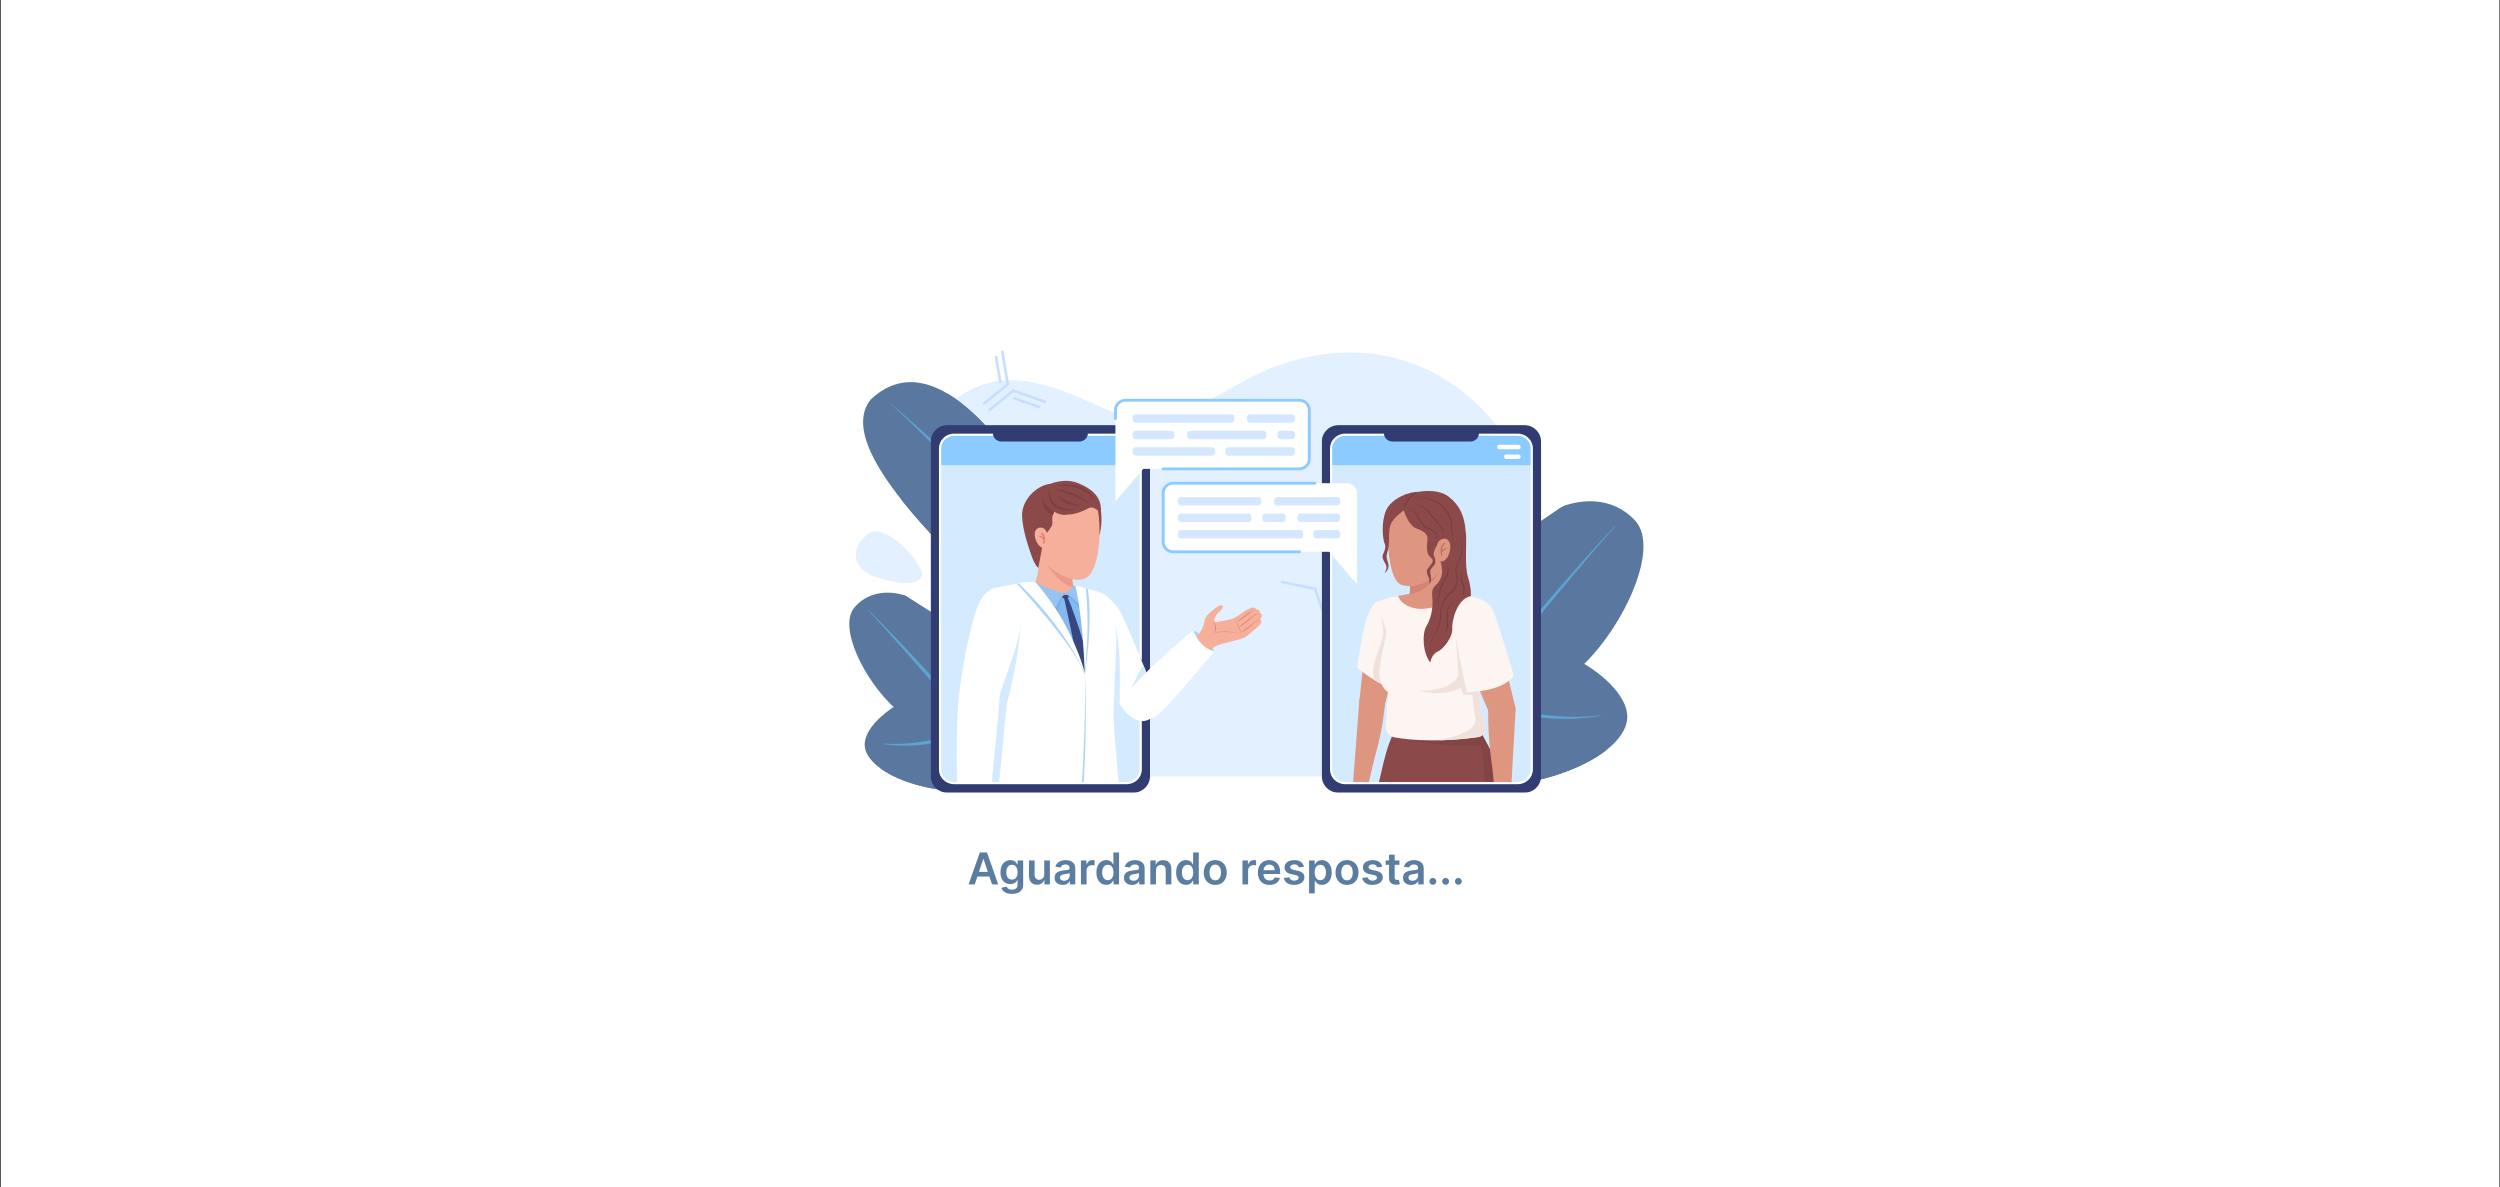 <svg width="1706" height="810" viewBox="0 0 1706 810" fill="none" xmlns="http://www.w3.org/2000/svg">
<rect x="0" y="0" width="1706" height="810" fill="#333333" stroke="none"/>
<rect x="0.559" width="1705" height="810" fill="white"/>
<path d="M665.17 603.53H660.951L668.632 581.712H673.511L681.203 603.53H676.984L671.157 586.186H670.986L665.17 603.53ZM665.308 594.975H676.814V598.15H665.308V594.975ZM690.525 610.007C689.14 610.007 687.95 609.819 686.956 609.442C685.962 609.073 685.163 608.576 684.559 607.951C683.955 607.326 683.536 606.633 683.302 605.874L686.775 605.032C686.931 605.352 687.158 605.668 687.457 605.98C687.755 606.3 688.156 606.562 688.66 606.768C689.172 606.981 689.815 607.088 690.589 607.088C691.682 607.088 692.588 606.822 693.305 606.289C694.023 605.763 694.381 604.897 694.381 603.69V600.589H694.19C693.991 600.987 693.699 601.396 693.316 601.815C692.94 602.234 692.439 602.585 691.814 602.869C691.196 603.153 690.418 603.295 689.481 603.295C688.224 603.295 687.084 603.001 686.061 602.411C685.045 601.815 684.236 600.927 683.632 599.748C683.035 598.562 682.737 597.077 682.737 595.295C682.737 593.498 683.035 591.981 683.632 590.746C684.236 589.503 685.049 588.562 686.072 587.923C687.094 587.276 688.234 586.953 689.491 586.953C690.45 586.953 691.239 587.116 691.856 587.443C692.481 587.763 692.979 588.15 693.348 588.604C693.717 589.052 693.998 589.474 694.19 589.872H694.403V587.166H698.206V603.796C698.206 605.195 697.872 606.353 697.204 607.269C696.537 608.185 695.624 608.871 694.467 609.325C693.309 609.78 691.995 610.007 690.525 610.007ZM690.557 600.27C691.373 600.27 692.07 600.071 692.645 599.673C693.22 599.276 693.657 598.704 693.955 597.958C694.253 597.212 694.403 596.317 694.403 595.273C694.403 594.244 694.253 593.342 693.955 592.567C693.664 591.793 693.231 591.193 692.655 590.767C692.087 590.334 691.388 590.117 690.557 590.117C689.697 590.117 688.98 590.341 688.405 590.788C687.829 591.236 687.396 591.85 687.105 592.631C686.814 593.405 686.668 594.286 686.668 595.273C686.668 596.275 686.814 597.152 687.105 597.905C687.403 598.651 687.84 599.233 688.415 599.652C688.998 600.064 689.712 600.27 690.557 600.27ZM712.588 596.648V587.166H716.445V603.53H712.705V600.621H712.535C712.165 601.538 711.558 602.287 710.713 602.869C709.875 603.452 708.842 603.743 707.613 603.743C706.54 603.743 705.592 603.505 704.768 603.029C703.952 602.546 703.312 601.847 702.851 600.93C702.389 600.007 702.158 598.892 702.158 597.585V587.166H706.015V596.989C706.015 598.026 706.299 598.849 706.867 599.46C707.435 600.071 708.181 600.376 709.104 600.376C709.672 600.376 710.223 600.238 710.756 599.961C711.288 599.684 711.725 599.272 712.066 598.725C712.414 598.171 712.588 597.479 712.588 596.648ZM725.119 603.86C724.082 603.86 723.148 603.675 722.317 603.306C721.493 602.93 720.84 602.376 720.357 601.644C719.881 600.913 719.643 600.011 719.643 598.938C719.643 598.015 719.814 597.251 720.155 596.648C720.495 596.044 720.961 595.561 721.55 595.199C722.14 594.837 722.804 594.563 723.542 594.379C724.288 594.187 725.059 594.048 725.854 593.963C726.813 593.864 727.591 593.775 728.187 593.697C728.784 593.611 729.217 593.484 729.487 593.313C729.764 593.136 729.902 592.862 729.902 592.493V592.429C729.902 591.626 729.665 591.005 729.189 590.565C728.713 590.124 728.027 589.904 727.133 589.904C726.188 589.904 725.439 590.11 724.885 590.522C724.338 590.934 723.968 591.42 723.777 591.981L720.176 591.47C720.46 590.476 720.929 589.645 721.582 588.977C722.236 588.303 723.035 587.798 723.979 587.464C724.924 587.124 725.968 586.953 727.111 586.953C727.9 586.953 728.684 587.045 729.466 587.23C730.247 587.415 730.961 587.72 731.607 588.146C732.253 588.565 732.772 589.137 733.162 589.861C733.56 590.586 733.759 591.491 733.759 592.578V603.53H730.052V601.282H729.924C729.689 601.736 729.359 602.163 728.933 602.56C728.514 602.951 727.985 603.267 727.346 603.508C726.714 603.743 725.971 603.86 725.119 603.86ZM726.12 601.026C726.895 601.026 727.566 600.874 728.134 600.568C728.702 600.256 729.139 599.844 729.444 599.332C729.757 598.821 729.913 598.263 729.913 597.66V595.731C729.792 595.831 729.586 595.923 729.295 596.008C729.011 596.094 728.691 596.168 728.336 596.232C727.981 596.296 727.63 596.353 727.282 596.403C726.934 596.452 726.632 596.495 726.376 596.53C725.801 596.609 725.286 596.736 724.831 596.914C724.377 597.092 724.018 597.34 723.755 597.66C723.493 597.972 723.361 598.377 723.361 598.874C723.361 599.584 723.62 600.121 724.139 600.483C724.657 600.845 725.318 601.026 726.12 601.026ZM737.637 603.53V587.166H741.376V589.893H741.547C741.845 588.949 742.356 588.221 743.081 587.709C743.812 587.191 744.647 586.932 745.584 586.932C745.797 586.932 746.035 586.942 746.298 586.964C746.568 586.978 746.792 587.003 746.969 587.038V590.586C746.806 590.529 746.547 590.479 746.191 590.437C745.843 590.387 745.506 590.362 745.179 590.362C744.476 590.362 743.844 590.515 743.283 590.82C742.729 591.119 742.292 591.534 741.973 592.067C741.653 592.599 741.493 593.214 741.493 593.91V603.53H737.637ZM754.93 603.817C753.644 603.817 752.494 603.487 751.478 602.827C750.463 602.166 749.66 601.207 749.071 599.95C748.481 598.693 748.186 597.166 748.186 595.369C748.186 593.551 748.485 592.017 749.081 590.767C749.685 589.51 750.498 588.562 751.521 587.923C752.544 587.276 753.684 586.953 754.941 586.953C755.899 586.953 756.688 587.116 757.306 587.443C757.924 587.763 758.414 588.15 758.776 588.604C759.138 589.052 759.419 589.474 759.617 589.872H759.777V581.712H763.644V603.53H759.852V600.952H759.617C759.419 601.349 759.131 601.772 758.755 602.219C758.378 602.66 757.881 603.036 757.263 603.349C756.645 603.661 755.867 603.817 754.93 603.817ZM756.006 600.653C756.823 600.653 757.519 600.433 758.094 599.993C758.669 599.545 759.106 598.924 759.404 598.129C759.703 597.333 759.852 596.406 759.852 595.348C759.852 594.29 759.703 593.37 759.404 592.589C759.113 591.807 758.68 591.2 758.105 590.767C757.536 590.334 756.837 590.117 756.006 590.117C755.147 590.117 754.429 590.341 753.854 590.788C753.279 591.236 752.845 591.854 752.554 592.642C752.263 593.43 752.117 594.332 752.117 595.348C752.117 596.371 752.263 597.283 752.554 598.086C752.853 598.881 753.289 599.51 753.865 599.972C754.447 600.426 755.161 600.653 756.006 600.653ZM772.463 603.86C771.426 603.86 770.492 603.675 769.661 603.306C768.837 602.93 768.184 602.376 767.701 601.644C767.225 600.913 766.987 600.011 766.987 598.938C766.987 598.015 767.157 597.251 767.498 596.648C767.839 596.044 768.304 595.561 768.894 595.199C769.483 594.837 770.147 594.563 770.886 594.379C771.632 594.187 772.402 594.048 773.198 593.963C774.157 593.864 774.934 593.775 775.531 593.697C776.128 593.611 776.561 593.484 776.831 593.313C777.108 593.136 777.246 592.862 777.246 592.493V592.429C777.246 591.626 777.008 591.005 776.532 590.565C776.057 590.124 775.371 589.904 774.476 589.904C773.532 589.904 772.782 590.11 772.228 590.522C771.682 590.934 771.312 591.42 771.12 591.981L767.52 591.47C767.804 590.476 768.272 589.645 768.926 588.977C769.579 588.303 770.378 587.798 771.323 587.464C772.267 587.124 773.312 586.953 774.455 586.953C775.243 586.953 776.028 587.045 776.809 587.23C777.591 587.415 778.304 587.72 778.951 588.146C779.597 588.565 780.116 589.137 780.506 589.861C780.904 590.586 781.103 591.491 781.103 592.578V603.53H777.395V601.282H777.267C777.033 601.736 776.703 602.163 776.277 602.56C775.858 602.951 775.329 603.267 774.689 603.508C774.057 603.743 773.315 603.86 772.463 603.86ZM773.464 601.026C774.238 601.026 774.91 600.874 775.478 600.568C776.046 600.256 776.483 599.844 776.788 599.332C777.101 598.821 777.257 598.263 777.257 597.66V595.731C777.136 595.831 776.93 595.923 776.639 596.008C776.355 596.094 776.035 596.168 775.68 596.232C775.325 596.296 774.973 596.353 774.625 596.403C774.277 596.452 773.976 596.495 773.72 596.53C773.145 596.609 772.63 596.736 772.175 596.914C771.721 597.092 771.362 597.34 771.099 597.66C770.836 597.972 770.705 598.377 770.705 598.874C770.705 599.584 770.964 600.121 771.483 600.483C772.001 600.845 772.662 601.026 773.464 601.026ZM788.837 593.942V603.53H784.981V587.166H788.667V589.947H788.858C789.235 589.03 789.835 588.303 790.659 587.763C791.49 587.223 792.516 586.953 793.738 586.953C794.867 586.953 795.851 587.195 796.689 587.678C797.534 588.16 798.187 588.86 798.649 589.776C799.118 590.692 799.348 591.804 799.341 593.111V603.53H795.485V593.707C795.485 592.614 795.201 591.758 794.633 591.14C794.071 590.522 793.294 590.213 792.299 590.213C791.625 590.213 791.025 590.362 790.499 590.66C789.981 590.952 789.572 591.374 789.274 591.928C788.983 592.482 788.837 593.153 788.837 593.942ZM809.334 603.817C808.049 603.817 806.898 603.487 805.883 602.827C804.867 602.166 804.064 601.207 803.475 599.95C802.885 598.693 802.591 597.166 802.591 595.369C802.591 593.551 802.889 592.017 803.486 590.767C804.089 589.51 804.902 588.562 805.925 587.923C806.948 587.276 808.088 586.953 809.345 586.953C810.304 586.953 811.092 587.116 811.71 587.443C812.328 587.763 812.818 588.15 813.18 588.604C813.542 589.052 813.823 589.474 814.022 589.872H814.182V581.712H818.049V603.53H814.256V600.952H814.022C813.823 601.349 813.535 601.772 813.159 602.219C812.782 602.66 812.285 603.036 811.667 603.349C811.049 603.661 810.272 603.817 809.334 603.817ZM810.41 600.653C811.227 600.653 811.923 600.433 812.498 599.993C813.074 599.545 813.51 598.924 813.809 598.129C814.107 597.333 814.256 596.406 814.256 595.348C814.256 594.29 814.107 593.37 813.809 592.589C813.517 591.807 813.084 591.2 812.509 590.767C811.941 590.334 811.241 590.117 810.41 590.117C809.551 590.117 808.834 590.341 808.258 590.788C807.683 591.236 807.25 591.854 806.959 592.642C806.667 593.43 806.522 594.332 806.522 595.348C806.522 596.371 806.667 597.283 806.959 598.086C807.257 598.881 807.694 599.51 808.269 599.972C808.851 600.426 809.565 600.653 810.41 600.653ZM829.296 603.849C827.698 603.849 826.313 603.498 825.141 602.795C823.969 602.092 823.06 601.108 822.414 599.844C821.775 598.58 821.455 597.102 821.455 595.412C821.455 593.722 821.775 592.241 822.414 590.969C823.06 589.698 823.969 588.711 825.141 588.008C826.313 587.305 827.698 586.953 829.296 586.953C830.894 586.953 832.279 587.305 833.451 588.008C834.623 588.711 835.528 589.698 836.168 590.969C836.814 592.241 837.137 593.722 837.137 595.412C837.137 597.102 836.814 598.58 836.168 599.844C835.528 601.108 834.623 602.092 833.451 602.795C832.279 603.498 830.894 603.849 829.296 603.849ZM829.317 600.76C830.184 600.76 830.908 600.522 831.491 600.046C832.073 599.563 832.506 598.917 832.79 598.107C833.082 597.298 833.227 596.396 833.227 595.401C833.227 594.4 833.082 593.494 832.79 592.685C832.506 591.868 832.073 591.218 831.491 590.735C830.908 590.252 830.184 590.011 829.317 590.011C828.43 590.011 827.691 590.252 827.101 590.735C826.519 591.218 826.082 591.868 825.791 592.685C825.507 593.494 825.365 594.4 825.365 595.401C825.365 596.396 825.507 597.298 825.791 598.107C826.082 598.917 826.519 599.563 827.101 600.046C827.691 600.522 828.43 600.76 829.317 600.76ZM847.852 603.53V587.166H851.591V589.893H851.761C852.06 588.949 852.571 588.221 853.296 587.709C854.027 587.191 854.862 586.932 855.799 586.932C856.012 586.932 856.25 586.942 856.513 586.964C856.783 586.978 857.006 587.003 857.184 587.038V590.586C857.021 590.529 856.761 590.479 856.406 590.437C856.058 590.387 855.721 590.362 855.394 590.362C854.691 590.362 854.059 590.515 853.498 590.82C852.944 591.119 852.507 591.534 852.188 592.067C851.868 592.599 851.708 593.214 851.708 593.91V603.53H847.852ZM866.317 603.849C864.676 603.849 863.259 603.508 862.066 602.827C860.88 602.138 859.967 601.165 859.328 599.908C858.689 598.643 858.369 597.155 858.369 595.444C858.369 593.761 858.689 592.283 859.328 591.012C859.974 589.734 860.876 588.739 862.034 588.029C863.192 587.312 864.552 586.953 866.114 586.953C867.123 586.953 868.074 587.116 868.969 587.443C869.871 587.763 870.667 588.26 871.356 588.935C872.052 589.609 872.599 590.469 872.996 591.513C873.394 592.55 873.593 593.785 873.593 595.22V596.403H860.18V593.803H869.896C869.889 593.065 869.729 592.408 869.417 591.832C869.104 591.25 868.668 590.792 868.106 590.458C867.552 590.124 866.906 589.957 866.168 589.957C865.379 589.957 864.687 590.149 864.09 590.533C863.494 590.909 863.028 591.406 862.695 592.024C862.368 592.635 862.201 593.306 862.194 594.038V596.307C862.194 597.258 862.368 598.075 862.716 598.757C863.064 599.432 863.55 599.95 864.175 600.312C864.8 600.668 865.532 600.845 866.37 600.845C866.931 600.845 867.439 600.767 867.893 600.611C868.348 600.447 868.742 600.209 869.076 599.897C869.41 599.584 869.662 599.197 869.832 598.736L873.433 599.141C873.206 600.092 872.773 600.923 872.133 601.633C871.501 602.337 870.692 602.883 869.704 603.274C868.717 603.658 867.588 603.849 866.317 603.849ZM889.789 591.491L886.273 591.875C886.174 591.52 886 591.186 885.751 590.874C885.51 590.561 885.183 590.309 884.771 590.117C884.359 589.925 883.855 589.83 883.258 589.83C882.456 589.83 881.781 590.004 881.234 590.352C880.694 590.7 880.428 591.151 880.435 591.705C880.428 592.18 880.602 592.567 880.957 592.866C881.319 593.164 881.916 593.409 882.747 593.601L885.538 594.197C887.086 594.531 888.237 595.06 888.99 595.785C889.75 596.509 890.133 597.457 890.14 598.629C890.133 599.659 889.831 600.568 889.235 601.356C888.645 602.138 887.825 602.749 886.774 603.189C885.723 603.629 884.515 603.849 883.152 603.849C881.149 603.849 879.537 603.43 878.315 602.592C877.093 601.747 876.366 600.572 876.131 599.066L879.892 598.704C880.062 599.442 880.424 600 880.978 600.376C881.532 600.753 882.253 600.941 883.141 600.941C884.057 600.941 884.792 600.753 885.346 600.376C885.907 600 886.188 599.535 886.188 598.981C886.188 598.512 886.007 598.125 885.645 597.82C885.29 597.514 884.736 597.28 883.983 597.116L881.191 596.53C879.622 596.204 878.461 595.653 877.708 594.879C876.955 594.098 876.582 593.111 876.589 591.918C876.582 590.909 876.856 590.035 877.41 589.297C877.971 588.551 878.748 587.976 879.743 587.571C880.744 587.159 881.898 586.953 883.205 586.953C885.123 586.953 886.632 587.361 887.733 588.178C888.841 588.995 889.526 590.099 889.789 591.491ZM893.32 609.666V587.166H897.113V589.872H897.337C897.536 589.474 897.816 589.052 898.178 588.604C898.541 588.15 899.031 587.763 899.649 587.443C900.266 587.116 901.055 586.953 902.014 586.953C903.278 586.953 904.418 587.276 905.433 587.923C906.456 588.562 907.266 589.51 907.862 590.767C908.466 592.017 908.768 593.551 908.768 595.369C908.768 597.166 908.473 598.693 907.884 599.95C907.294 601.207 906.492 602.166 905.476 602.827C904.46 603.487 903.31 603.817 902.024 603.817C901.087 603.817 900.309 603.661 899.691 603.349C899.073 603.036 898.576 602.66 898.2 602.219C897.83 601.772 897.543 601.349 897.337 600.952H897.177V609.666H893.32ZM897.102 595.348C897.102 596.406 897.252 597.333 897.55 598.129C897.855 598.924 898.292 599.545 898.86 599.993C899.435 600.433 900.131 600.653 900.948 600.653C901.801 600.653 902.514 600.426 903.09 599.972C903.665 599.51 904.098 598.881 904.389 598.086C904.688 597.283 904.837 596.371 904.837 595.348C904.837 594.332 904.691 593.43 904.4 592.642C904.109 591.854 903.676 591.236 903.1 590.788C902.525 590.341 901.808 590.117 900.948 590.117C900.124 590.117 899.425 590.334 898.85 590.767C898.274 591.2 897.837 591.807 897.539 592.589C897.248 593.37 897.102 594.29 897.102 595.348ZM919.208 603.849C917.61 603.849 916.225 603.498 915.053 602.795C913.881 602.092 912.972 601.108 912.326 599.844C911.687 598.58 911.367 597.102 911.367 595.412C911.367 593.722 911.687 592.241 912.326 590.969C912.972 589.698 913.881 588.711 915.053 588.008C916.225 587.305 917.61 586.953 919.208 586.953C920.806 586.953 922.191 587.305 923.363 588.008C924.535 588.711 925.44 589.698 926.08 590.969C926.726 592.241 927.049 593.722 927.049 595.412C927.049 597.102 926.726 598.58 926.08 599.844C925.44 601.108 924.535 602.092 923.363 602.795C922.191 603.498 920.806 603.849 919.208 603.849ZM919.229 600.76C920.096 600.76 920.82 600.522 921.403 600.046C921.985 599.563 922.418 598.917 922.703 598.107C922.994 597.298 923.139 596.396 923.139 595.401C923.139 594.4 922.994 593.494 922.703 592.685C922.418 591.868 921.985 591.218 921.403 590.735C920.82 590.252 920.096 590.011 919.229 590.011C918.342 590.011 917.603 590.252 917.014 590.735C916.431 591.218 915.994 591.868 915.703 592.685C915.419 593.494 915.277 594.4 915.277 595.401C915.277 596.396 915.419 597.298 915.703 598.107C915.994 598.917 916.431 599.563 917.014 600.046C917.603 600.522 918.342 600.76 919.229 600.76ZM943.256 591.491L939.74 591.875C939.641 591.52 939.467 591.186 939.218 590.874C938.976 590.561 938.65 590.309 938.238 590.117C937.826 589.925 937.322 589.83 936.725 589.83C935.922 589.83 935.248 590.004 934.701 590.352C934.161 590.7 933.895 591.151 933.902 591.705C933.895 592.18 934.069 592.567 934.424 592.866C934.786 593.164 935.383 593.409 936.214 593.601L939.005 594.197C940.553 594.531 941.704 595.06 942.457 595.785C943.217 596.509 943.6 597.457 943.607 598.629C943.6 599.659 943.298 600.568 942.702 601.356C942.112 602.138 941.292 602.749 940.241 603.189C939.19 603.629 937.982 603.849 936.619 603.849C934.616 603.849 933.003 603.43 931.782 602.592C930.56 601.747 929.832 600.572 929.598 599.066L933.359 598.704C933.529 599.442 933.891 600 934.445 600.376C934.999 600.753 935.72 600.941 936.608 600.941C937.524 600.941 938.259 600.753 938.813 600.376C939.374 600 939.655 599.535 939.655 598.981C939.655 598.512 939.474 598.125 939.111 597.82C938.756 597.514 938.202 597.28 937.449 597.116L934.658 596.53C933.089 596.204 931.927 595.653 931.175 594.879C930.422 594.098 930.049 593.111 930.056 591.918C930.049 590.909 930.322 590.035 930.876 589.297C931.437 588.551 932.215 587.976 933.209 587.571C934.211 587.159 935.365 586.953 936.672 586.953C938.589 586.953 940.099 587.361 941.199 588.178C942.307 588.995 942.993 590.099 943.256 591.491ZM954.958 587.166V590.149H945.551V587.166H954.958ZM947.874 583.246H951.73V598.608C951.73 599.126 951.809 599.524 951.965 599.801C952.128 600.071 952.341 600.256 952.604 600.355C952.867 600.455 953.158 600.504 953.478 600.504C953.719 600.504 953.939 600.486 954.138 600.451C954.344 600.415 954.5 600.383 954.607 600.355L955.257 603.37C955.051 603.441 954.756 603.519 954.372 603.604C953.996 603.69 953.534 603.739 952.987 603.754C952.022 603.782 951.152 603.636 950.377 603.317C949.603 602.99 948.989 602.486 948.534 601.804C948.087 601.122 947.867 600.27 947.874 599.247V583.246ZM962.892 603.86C961.856 603.86 960.922 603.675 960.091 603.306C959.267 602.93 958.613 602.376 958.13 601.644C957.655 600.913 957.417 600.011 957.417 598.938C957.417 598.015 957.587 597.251 957.928 596.648C958.269 596.044 958.734 595.561 959.324 595.199C959.913 594.837 960.577 594.563 961.316 594.379C962.062 594.187 962.832 594.048 963.628 593.963C964.586 593.864 965.364 593.775 965.961 593.697C966.557 593.611 966.991 593.484 967.26 593.313C967.537 593.136 967.676 592.862 967.676 592.493V592.429C967.676 591.626 967.438 591.005 966.962 590.565C966.486 590.124 965.801 589.904 964.906 589.904C963.961 589.904 963.212 590.11 962.658 590.522C962.111 590.934 961.742 591.42 961.55 591.981L957.949 591.47C958.233 590.476 958.702 589.645 959.356 588.977C960.009 588.303 960.808 587.798 961.753 587.464C962.697 587.124 963.741 586.953 964.885 586.953C965.673 586.953 966.458 587.045 967.239 587.23C968.02 587.415 968.734 587.72 969.38 588.146C970.027 588.565 970.545 589.137 970.936 589.861C971.334 590.586 971.532 591.491 971.532 592.578V603.53H967.825V601.282H967.697C967.463 601.736 967.133 602.163 966.706 602.56C966.287 602.951 965.758 603.267 965.119 603.508C964.487 603.743 963.745 603.86 962.892 603.86ZM963.894 601.026C964.668 601.026 965.339 600.874 965.907 600.568C966.476 600.256 966.912 599.844 967.218 599.332C967.53 598.821 967.687 598.263 967.687 597.66V595.731C967.566 595.831 967.36 595.923 967.069 596.008C966.785 596.094 966.465 596.168 966.11 596.232C965.755 596.296 965.403 596.353 965.055 596.403C964.707 596.452 964.405 596.495 964.15 596.53C963.574 596.609 963.059 596.736 962.605 596.914C962.15 597.092 961.792 597.34 961.529 597.66C961.266 597.972 961.135 598.377 961.135 598.874C961.135 599.584 961.394 600.121 961.912 600.483C962.431 600.845 963.091 601.026 963.894 601.026ZM977.786 603.764C977.14 603.764 976.586 603.537 976.124 603.082C975.662 602.628 975.435 602.074 975.442 601.42C975.435 600.781 975.662 600.234 976.124 599.78C976.586 599.325 977.14 599.098 977.786 599.098C978.411 599.098 978.954 599.325 979.416 599.78C979.885 600.234 980.123 600.781 980.13 601.42C980.123 601.854 980.009 602.248 979.789 602.603C979.576 602.958 979.292 603.242 978.937 603.455C978.589 603.661 978.205 603.764 977.786 603.764ZM986.487 603.764C985.841 603.764 985.287 603.537 984.825 603.082C984.364 602.628 984.136 602.074 984.143 601.42C984.136 600.781 984.364 600.234 984.825 599.78C985.287 599.325 985.841 599.098 986.487 599.098C987.112 599.098 987.655 599.325 988.117 599.78C988.586 600.234 988.824 600.781 988.831 601.42C988.824 601.854 988.71 602.248 988.49 602.603C988.277 602.958 987.993 603.242 987.638 603.455C987.29 603.661 986.906 603.764 986.487 603.764ZM995.188 603.764C994.542 603.764 993.988 603.537 993.526 603.082C993.065 602.628 992.837 602.074 992.845 601.42C992.837 600.781 993.065 600.234 993.526 599.78C993.988 599.325 994.542 599.098 995.188 599.098C995.813 599.098 996.357 599.325 996.818 599.78C997.287 600.234 997.525 600.781 997.532 601.42C997.525 601.854 997.411 602.248 997.191 602.603C996.978 602.958 996.694 603.242 996.339 603.455C995.991 603.661 995.607 603.764 995.188 603.764Z" fill="#5A7DA0"/>
<path d="M1055.45 409.673C1052.53 476.916 998.953 529.851 933.914 529.851H661.342C622.764 529.851 596.26 489.567 610.541 452.481C629.578 401.811 691.611 439.306 663.189 396.694C635.639 355.38 619.236 304.965 642.746 280.681C697.169 224.47 761.413 299.021 796.725 288.22C807.988 284.538 852.709 255.431 870.1 250.216C980.922 208.899 1064.96 306.679 1055.45 409.673Z" fill="#E3F0FF"/>
<path d="M628.994 393.296C632.007 387.162 605.359 355.899 593.121 363.868C580.883 371.838 579.611 388.01 597.859 393.88C615.107 399.427 625.985 399.43 628.994 393.296Z" fill="#E3F0FF"/>
<path d="M688.647 262.093L684.912 239.976C684.826 239.484 684.348 239.149 683.839 239.229C683.333 239.312 682.988 239.778 683.07 240.27L686.72 261.874L670.963 274.631C670.567 274.951 670.512 275.523 670.841 275.909C671.027 276.122 671.292 276.235 671.561 276.235C671.771 276.235 671.981 276.167 672.155 276.024L688.321 262.935C688.577 262.73 688.699 262.407 688.647 262.093Z" fill="#C7DEFF"/>
<path d="M713.484 273.328L691.785 265.756C691.474 265.649 691.127 265.708 690.874 265.913L674.708 279.002C674.312 279.322 674.257 279.895 674.586 280.28C674.772 280.493 675.037 280.606 675.303 280.606C675.513 280.606 675.727 280.538 675.9 280.396L691.657 267.638L712.853 275.035C713.338 275.204 713.871 274.958 714.045 274.487C714.219 274.015 713.969 273.497 713.484 273.328Z" fill="#C7DEFF"/>
<path d="M681.663 260.641C681.739 261.086 682.132 261.4 682.58 261.4C682.632 261.4 682.681 261.397 682.733 261.388C683.242 261.308 683.586 260.843 683.501 260.347L680.644 243.428C680.562 242.936 680.08 242.601 679.574 242.681C679.065 242.764 678.721 243.23 678.806 243.722L681.663 260.641Z" fill="#C7DEFF"/>
<path d="M709.213 276.78L692.612 270.987C692.127 270.818 691.597 271.064 691.42 271.536C691.246 272.007 691.499 272.526 691.984 272.695L708.585 278.488C708.689 278.523 708.795 278.541 708.899 278.541C709.28 278.541 709.64 278.31 709.777 277.939C709.951 277.468 709.698 276.949 709.213 276.78Z" fill="#C7DEFF"/>
<path d="M897.567 400.875L875.002 396.292C874.496 396.188 874.002 396.502 873.898 396.994C873.792 397.484 874.115 397.964 874.618 398.065L896.664 402.544L903.223 421.433C903.387 421.907 903.918 422.162 904.406 422.002C904.677 421.91 904.881 421.711 904.976 421.468C905.052 421.278 905.061 421.062 904.991 420.852L898.259 401.474C898.152 401.169 897.89 400.943 897.567 400.875Z" fill="#C7DEFF"/>
<path d="M917.304 382.404L902.218 399.35C902.001 399.594 901.934 399.929 902.038 400.234L908.77 419.611C908.935 420.086 909.465 420.341 909.953 420.181C910.224 420.092 910.429 419.89 910.523 419.647C910.599 419.457 910.609 419.241 910.538 419.03L903.977 400.145L918.713 383.59C919.051 383.211 919.008 382.641 918.618 382.312C918.231 381.986 917.642 382.028 917.304 382.404Z" fill="#C7DEFF"/>
<path d="M919.079 387.519L907.536 400.483C907.198 400.863 907.24 401.435 907.631 401.761C908.021 402.09 908.609 402.048 908.945 401.669L920.487 388.705C920.561 388.625 920.615 388.533 920.652 388.438C920.789 388.091 920.698 387.685 920.393 387.427C920.003 387.101 919.414 387.139 919.079 387.519Z" fill="#C7DEFF"/>
<path d="M778.053 478.592C778.053 478.592 670.993 201.139 594.28 272.494C579.599 290.478 596.807 321.204 628.418 356.837C660.029 392.467 751.975 485.094 765.003 499.79L778.053 478.592Z" fill="#5A789F"/>
<path d="M778.052 478.592C778.052 478.592 711.796 306.89 646.181 268.375C647.632 272.052 648.522 276.022 647.123 278.542C643.915 284.317 629.451 286.964 625.317 296.546C621.78 304.75 627.399 336.416 614.71 340.507C618.881 345.811 623.473 351.263 628.418 356.837C660.029 392.467 751.975 485.094 765.003 499.79L778.052 478.592Z" fill="#5A789F"/>
<path d="M606.62 274.738C614.069 280.57 621.2 286.787 628.203 293.117C669.037 330.434 705.216 372.802 734.296 419.426C739.888 428.447 745.342 437.914 750.284 447.291C752.364 451.199 754.684 455.835 756.635 459.808C757.898 462.441 759.684 466.215 760.882 468.877L761.709 470.698L762.511 472.533L763.312 474.365L764.108 476.2C754.562 457.092 743.94 438.542 732.29 420.629C720.655 402.705 708.078 385.379 694.755 368.607C674.754 343.458 653.125 319.514 630.164 296.867C622.505 289.334 614.681 281.863 606.62 274.738Z" fill="#5AA5D1"/>
<path d="M617.826 406.52C617.826 406.52 597.179 398.328 583.2 414.382C571.413 427.922 590.334 464.679 609.875 482.47C609.875 482.47 590.706 494.145 590.057 507.596C589.407 521.044 611.966 535.239 643.897 539.253L647.123 425.195L617.826 406.52Z" fill="#5A789F"/>
<path d="M615.477 405.77C617.406 416.707 618.812 433.686 621.791 452.156C626.471 481.181 637.188 523.312 600.692 524.267C610.22 531.249 625.501 536.941 643.898 539.254L647.124 425.195L617.827 406.52C617.827 406.52 616.964 406.176 615.477 405.77Z" fill="#5A789F"/>
<path d="M593.022 416.605C608.367 431.85 623.164 447.699 637.734 463.643C641.966 468.253 646.463 473.059 650.576 477.755C658.488 486.86 666.132 496.267 673.275 505.956C673.647 506.472 674.022 506.982 674.391 507.5L674.16 507.687C663.446 496.896 653.092 485.481 643.231 473.949C640.119 470.249 636.512 466.015 633.347 462.357C623.359 450.877 613.264 439.392 603.077 428.081C599.675 424.304 596.26 420.536 592.806 416.807L593.022 416.605Z" fill="#5AA5D1"/>
<path d="M602.921 507.45C610.745 507.96 618.639 507.604 626.398 506.563C630.261 506.036 634.093 505.345 637.847 504.319C640.95 503.465 643.99 502.419 647.027 501.372C650.362 500.216 653.646 498.912 656.841 497.42C658.915 496.451 660.906 495.41 662.936 494.334L663.122 494.562C662.119 495.627 660.985 496.649 659.835 497.563C654.756 501.565 648.713 504.429 642.38 505.979C632.057 508.449 621.346 509.285 610.751 508.585C608.114 508.408 605.489 508.156 602.882 507.737L602.921 507.45Z" fill="#5AA5D1"/>
<mask id="mask0_1949_925" style="mask-type:luminance" maskUnits="userSpaceOnUse" x="634" y="289" width="152" height="253">
<path d="M634.594 289.67H785.234V541.008H634.594V289.67Z" fill="white"/>
</mask>
<g mask="url(#mask0_1949_925)">
<path d="M773.206 540.976H646.714C640.332 540.976 635.158 535.947 635.158 529.742V301.313C635.158 295.108 640.332 290.077 646.714 290.077H773.206C779.591 290.077 784.765 295.108 784.765 301.313V529.742C784.765 535.947 779.591 540.976 773.206 540.976Z" fill="#303C72"/>
</g>
<path d="M768.83 534.402H651.084C645.785 534.402 641.489 530.225 641.489 525.075V305.976C641.489 300.827 645.785 296.652 651.084 296.652H768.83C774.129 296.652 778.422 300.827 778.422 305.976V525.075C778.422 530.225 774.129 534.402 768.83 534.402Z" fill="#D4EBFF"/>
<path d="M768.83 296.652H651.084C645.785 296.652 641.489 300.827 641.489 305.976V317.438H778.422V305.976C778.422 300.827 774.129 296.652 768.83 296.652Z" fill="#8CCBFF"/>
<path d="M737.948 408.2C737.948 408.2 751.592 398.98 762.263 416.255C772.937 433.534 784.715 467.824 788.047 478.482C791.38 489.137 778.556 494.797 770.626 486.664C762.693 478.532 742.985 441.63 738.475 432.552C733.966 423.474 731.216 413.332 737.948 408.2Z" fill="#9E5959"/>
<path d="M773.968 472.566L784.947 469.086C783.907 466.065 781.37 459.012 781.37 459.012C781.37 459.012 775.279 466.566 773.968 472.566Z" fill="#914D4D"/>
<path d="M761.177 473.334C761.126 469.8 761.092 464.179 761.251 458.469C761.51 449.068 759.985 427.847 759.985 427.847L747.149 448.985C751.442 456.851 756.564 465.902 761.177 473.334Z" fill="#914D4D"/>
<path d="M739.755 405.742C739.755 405.742 728.139 410.699 733.965 425.493C739.792 440.29 758.503 471.057 764.104 480.408C769.705 489.759 777.723 494.203 783.827 491.054C789.931 487.903 790.279 482.421 787.846 474.016C785.409 465.614 769.461 427.138 765.445 419.273C761.427 411.41 751.201 399.72 739.755 405.742Z" fill="white"/>
<path d="M780.289 453.935C776.731 458.473 772.262 469.564 772.262 469.564L784.442 464.471C783.234 461.322 781.811 457.714 780.289 453.935Z" fill="#D4EBFF"/>
<path d="M764.048 480.312C764.164 473.597 764.356 458.572 763.984 450.113C763.499 438.987 761.282 425.494 761.282 425.494L752.489 460.84C757.325 469.165 761.749 476.476 764.048 480.312Z" fill="#D4EBFF"/>
<path d="M814.278 430.159C814.278 430.159 823.604 433.542 828.611 444.547L824.123 448.134L811.583 435.789L814.278 430.159Z" fill="#ABD3FC"/>
<path d="M776.32 489.979C780.558 491.406 785.265 490.137 788.278 486.905C796.446 478.138 823.349 448.966 828.898 439.206C835.462 427.664 826.84 425.995 818.819 433.155C810.8 440.314 797.68 451.156 791.567 456.152C781.616 464.287 771.908 470.344 768.792 476.505C766.609 480.816 769.975 487.845 776.32 489.979Z" fill="#9E5959"/>
<path d="M821.169 449.846C816.995 454.684 808.906 445.535 811.683 441.038C811.729 440.967 820.019 430.964 821.135 427.201C822.309 423.238 821.736 421.316 825.931 417.8C829.501 414.812 831.886 412.781 833.681 413.06C835.584 413.356 833.94 415.826 832.007 417.486C829.916 419.286 826.757 424.592 829.742 424.447C832.12 424.329 839.752 422.787 842.057 421.785C845.813 420.151 855.213 411.293 857.426 415.965C857.426 415.965 859.862 415.571 859.698 418.31C859.698 418.31 862.643 419.226 859.966 422.609C859.966 422.609 861.682 424.121 859.969 426.066C858.807 427.385 853.725 431.886 850.353 434.421C846.984 436.955 833.346 438.61 828.52 441.444C826.983 442.348 822.123 448.74 821.169 449.846Z" fill="#F6AF9A"/>
<path d="M828.531 423.568C828.751 426.385 829.723 428.668 828.763 431.496C831.138 429.263 829.05 425.946 828.531 423.568Z" fill="#E57E73"/>
<path d="M859.966 422.608C858.557 422.386 857.469 423.504 856.45 424.257C853.28 426.581 850.295 429.252 846.972 431.307C850.92 430.385 853.566 426.857 856.673 424.512C857.569 423.625 858.792 422.635 859.966 422.608Z" fill="#E57E73"/>
<path d="M859.701 418.31C856.725 418.57 854.57 420.859 852.259 422.454C849.917 424.019 847.835 426.332 845.481 427.604C846.951 427.435 848.204 426.492 849.311 425.594C852.686 423.172 855.689 419.362 859.701 418.31Z" fill="#E57E73"/>
<path d="M857.43 415.966C852.027 416.74 848.484 421.584 844.012 424.113C849.164 422.823 852.231 416.956 857.43 415.966Z" fill="#E57E73"/>
<path d="M844.902 432.281C839.219 430.508 831.578 429.322 826.624 433.292C832.069 430.185 838.953 431.436 844.902 432.281Z" fill="#EA9A88"/>
<path d="M843.647 423.965C844.678 424.833 845.007 426.176 845.33 427.413C846.361 428.355 846.565 429.891 846.824 431.19C847.348 431.563 847.361 432.301 847.367 432.876C847.223 432.289 847.001 431.658 846.47 431.364C846.04 430.214 845.766 428.696 844.842 427.848C844.272 426.751 844.3 425.198 843.351 424.246C843.056 423.645 842.876 422.933 842.357 422.441C842.952 422.779 843.345 423.369 843.647 423.965Z" fill="#EA9A88"/>
<path d="M814.28 430.159C814.28 430.159 817.883 441.588 828.613 444.547C828.613 444.547 798.194 481.238 790.279 487.627C782.367 494.019 770.476 491.138 766.256 481.71C762.192 472.629 814.28 430.159 814.28 430.159Z" fill="white"/>
<path d="M725.817 511.353C712.536 515.592 707.152 525.26 705.542 534.403H756.361C755.297 528.483 754.099 524.018 752.76 521.714C744.361 507.243 725.817 511.353 725.817 511.353Z" fill="#F6AF9A"/>
<path d="M726.261 504.978C710.813 507.984 702.937 518.191 702.416 534.402H760.202C760.113 533.789 760.025 533.193 759.937 532.615C755.641 504.729 726.261 504.978 726.261 504.978Z" fill="#384682"/>
<path d="M687.765 469.99C689.631 490.518 683.984 502.925 681.567 515.407C680.292 521.991 679.951 528.493 680.835 534.402H749.405C753.618 524.903 752.877 515.543 753.015 510.479C753.249 501.956 753.957 487.722 753.957 487.722C756.454 450.079 685.902 449.459 687.765 469.99Z" fill="#F6AF9A"/>
<path d="M683.251 504.245C683.251 504.245 676.614 520.198 679.065 534.402H750.613C754.507 521.497 754.217 504.977 754.217 504.977C745.098 506.406 683.251 504.245 683.251 504.245Z" fill="#384682"/>
<path d="M678.327 534.402H728.841C728.604 511.364 708.984 509.816 708.984 509.816C693.569 508.239 682.141 512.781 678.327 534.402Z" fill="#F6AF9A"/>
<path d="M675.721 534.35C675.718 534.367 675.718 534.385 675.715 534.403H734.245C733.921 517.907 723.089 507.249 704.975 505.002C704.975 505.002 679.063 503.087 675.721 534.35Z" fill="#384682"/>
<path d="M702.285 398.094C714.606 396.084 724.438 397.727 736.036 401.03C743.796 403.238 752.11 405.367 755.867 410.472C762.461 419.435 759.455 441.575 757.769 451.824C756.083 462.07 754.806 483.499 753.882 489.005C752.958 494.51 727.835 503.152 712.456 500.902C700.666 499.177 689.876 493.558 688.339 483.06C686.531 470.68 683.452 452.93 679.879 442.144C676.305 431.362 670.692 408.904 688.394 401.388C691.715 399.98 699.041 398.622 702.285 398.094Z" fill="#F6AF9A"/>
<path d="M731.357 386.68C731.357 386.68 730.957 397.865 733.509 402.991C736.058 408.115 727.329 411.302 721.655 411.254C715.981 411.207 707.267 408.117 706.249 401.474C705.234 394.827 709.414 397.341 708.624 379.277C708.008 365.15 732.945 372.76 731.357 386.68Z" fill="#F6AF9A"/>
<path d="M732.709 400.898C731.047 395.328 731.355 386.68 731.355 386.68C732.614 375.628 717.154 368.554 711.041 373.185C710.791 374.759 710.675 376.532 710.724 378.533C710.748 379.574 721.157 399.11 732.709 400.898Z" fill="#EA9A88"/>
<path d="M758.977 507.282C758.142 501.169 758.977 471.213 759.096 466.917C759.215 462.618 761.499 440.092 761.255 433.359C761.008 426.624 759.081 413.131 757.358 409.078C755.633 405.029 742.629 401.933 735.821 400.899L732.464 399.98C732.464 399.98 733.54 403.766 727.799 404.726C719.348 406.14 710.158 401.13 706.353 397.552C706.353 397.552 704.112 397.273 702.594 397.549C702.594 397.549 687.892 399.837 684.041 401.343C680.191 402.849 674.651 409.44 674.413 420.703C674.172 431.966 680.026 453.013 681.697 463.795C683.371 474.581 682.294 493.042 681.578 499.428C680.861 505.814 673.934 526.134 673.815 534.145C673.815 534.145 674.694 534.243 676.245 534.403H744.452C754.105 533.442 761.249 532.603 761.843 532.171C761.843 532.171 760.063 526.947 759.938 522.651C759.813 518.355 759.813 513.395 758.977 507.282Z" fill="#85B9F1"/>
<path d="M726.887 406.846C730.631 406.804 735.97 414.519 735.97 414.519C737.647 411.572 739.211 405.304 740.025 401.658C738.491 401.34 737.052 401.085 735.82 400.899L732.464 399.98C732.464 399.98 733.54 403.766 727.799 404.726C719.347 406.14 710.158 401.13 706.353 397.552C706.353 397.552 704.112 397.273 702.593 397.549C702.593 397.549 701.697 397.688 700.292 397.922L698.355 400.825L721.893 419.286C721.893 419.286 721.823 418.064 722.652 413.955C723.988 407.323 726.887 406.846 726.887 406.846Z" fill="#75AEEB"/>
<path d="M695.624 460.584C697.512 446.56 698.246 421.654 698.246 421.654C698.246 421.654 685.374 426.581 674.922 428.502C676.355 440 680.361 455.176 681.697 463.794C683.371 474.577 682.294 493.041 681.578 499.427C680.861 505.813 673.934 526.134 673.815 534.144C673.815 534.144 674.694 534.242 676.245 534.402H698.475C685.694 527.655 686.423 507.883 688.109 496.961C690.09 484.1 694.197 471.194 695.624 460.584Z" fill="#75AEEB"/>
<path d="M727.417 408.971C729.17 408.909 729.551 405.992 729.621 404.254C729.106 404.447 728.502 404.607 727.795 404.726C726.343 404.969 724.868 405.022 723.404 404.927C724.035 406.294 725.542 409.036 727.417 408.971Z" fill="#384682"/>
<path d="M725.956 407.301C725.956 407.301 735.158 448.232 735.969 457.245L741.685 467.82L744.091 453.933C744.091 453.933 734.533 420.806 728.221 406.889L725.956 407.301Z" fill="#384682"/>
<path d="M726.478 404.894C726.478 404.894 731.219 402.623 732.46 399.979C732.46 399.979 734.506 399.916 735.353 400.325C735.353 400.325 736.734 407.322 735.353 411.787C735.353 411.787 730.664 405.614 726.972 405.926C723.271 406.24 720.865 414.689 720.865 414.689C720.865 414.689 707.719 404.689 706.091 397.577L706.463 397.162C706.463 397.162 717.692 403.551 726.478 404.894Z" fill="#96C3F2"/>
<path d="M751.023 346.905C751.023 346.905 752.85 355.36 750.295 365.28L744.651 346.57L751.023 346.905Z" fill="#8C4949"/>
<path d="M727.8 330.657C727.8 330.657 746.102 331.703 749.06 347.529C752.017 363.355 750.166 391.982 739.535 395.116C729.833 397.977 714.863 388.211 708.561 378.41C701.93 368.095 699.576 354.947 703.479 345.003C706.896 336.299 713.409 329.904 727.8 330.657Z" fill="#F6AF9A"/>
<path d="M719.478 349.164C719.478 349.164 717.609 351.859 718.124 355.929C718.459 358.58 717.414 359.534 714.575 363.397C711.734 367.26 712.392 367.486 711.557 371.743C710.721 375.998 708.682 386.43 708.627 387.263C708.569 388.1 705.938 385.17 703.968 379.365C702.001 373.561 697.821 362.298 697.462 351.963C697.105 341.63 706.898 331.18 716.932 330.133C716.932 330.133 726.487 325.953 735.686 329.671C744.881 333.386 751.656 339.039 751.266 348.346L749.259 348.411C749.259 348.411 747.732 347.32 747.244 347.035C745.018 345.737 743.207 346.38 741.186 347.661C741.186 347.661 733.32 351.506 729.14 351.043C729.14 351.043 724.368 352.478 719.478 349.164Z" fill="#8C4949"/>
<path d="M711.294 339.739C711.294 339.739 710.108 347.376 718.431 351.589C718.861 350.059 719.477 349.164 719.477 349.164C719.477 349.164 712.26 344.812 711.294 339.739Z" fill="#7D4141"/>
<path d="M716.129 333.541C716.055 337.256 716.97 341.213 719.796 343.849C723.162 346.932 729.434 347.555 733.909 347.442C733.363 347.647 732.796 347.801 732.223 347.922C727.949 348.788 722.833 348.376 719.305 345.657C715.732 342.823 714.656 337.683 716.129 333.541Z" fill="#7D4141"/>
<path d="M720.762 331.566C723.228 330.765 725.844 330.487 728.442 330.498C733.695 330.546 739.112 332.165 742.966 335.74C744.893 337.513 746.359 339.715 747.201 342.087C746.445 341.067 745.67 340.092 744.817 339.197C742.317 336.531 739.112 334.542 735.612 333.368C730.859 331.761 725.774 331.406 720.762 331.566Z" fill="#7D4141"/>
<path d="M718.735 333.541C723.653 333.891 728.473 335.151 733.053 336.912C736.571 338.281 739.976 340.203 742.522 342.974C742.909 343.401 743.272 343.855 743.568 344.344C743.348 344.157 743.123 343.982 742.894 343.816C742.72 343.689 742.376 343.446 742.199 343.324C739.647 341.599 736.854 340.232 733.989 339.082C728.955 337.087 723.821 335.465 718.735 333.541Z" fill="#7D4141"/>
<path d="M721.923 337.955C725.142 340.905 729.313 342.432 733.423 343.843C734.816 344.317 736.237 344.741 737.673 345.284C736.908 345.367 736.146 345.376 735.377 345.352C731.542 345.171 727.664 343.979 724.673 341.569C723.508 340.585 722.402 339.405 721.923 337.955Z" fill="#7D4141"/>
<path d="M715.338 368.42C715.338 368.42 715.299 360.083 710.186 360.027C705.07 359.97 705.097 366.949 708.396 371.476C710.241 374.011 715.36 377.204 715.338 368.42Z" fill="#F6AF9A"/>
<path d="M709.711 365.648C710.718 365.705 711.51 366.241 712.065 366.787C711.922 365.829 711.516 364.904 710.586 364.329C710.346 364.181 710.275 363.872 710.428 363.638C710.58 363.404 710.894 363.336 711.138 363.484C714.458 365.533 712.727 370.54 712.65 370.75C712.559 371.011 712.266 371.151 711.998 371.059C711.992 371.059 711.989 371.056 711.983 371.056C711.724 370.961 711.586 370.682 711.678 370.424C711.684 370.404 711.98 369.55 712.089 368.459C712.083 368.45 712.071 368.441 712.065 368.429C712.056 368.414 711.114 366.727 709.653 366.647C709.37 366.632 709.153 366.395 709.169 366.12C709.184 365.844 709.428 365.633 709.711 365.648Z" fill="#E57E73"/>
<path d="M671.279 534.402H763.399C762.079 520.909 760.438 500.901 760.048 491.769C759.524 479.463 761.792 446.442 761.841 436.145C761.89 425.849 758.829 411.449 758.829 411.449C758.423 410.266 757.569 406.794 749.941 404.031C742.313 401.271 735.553 400.823 735.553 400.823C742.136 417.334 740.273 459.712 740.273 459.712C740.273 459.712 734.315 443.966 725.955 426.699C718.62 411.55 701.988 397.547 701.988 397.547C694.137 397.796 680.46 400.954 680.46 400.954C666.822 415.496 675.898 445.496 678.176 461.473C680.45 477.45 678.395 494.257 672.365 527.491C671.987 529.572 671.624 531.891 671.279 534.402Z" fill="white"/>
<path d="M740.389 456.144L740.273 460.609C745.81 423.547 742.74 403.965 742.231 401.846C738.282 401.007 735.554 400.826 735.554 400.826C740.978 414.428 740.667 445.593 740.389 456.144Z" fill="#ABD3FC"/>
<path d="M740.032 459.074C738.834 455.97 733.334 441.926 725.958 426.699C718.623 411.55 701.991 397.547 701.991 397.547C699.664 397.621 696.826 397.951 693.984 398.377C693.984 398.377 733.913 441.064 740.276 460.607L740.032 459.074Z" fill="#ABD3FC"/>
<path d="M738.344 534.403H739.563C740.774 509.452 741.627 484.501 740.274 459.713C740.999 484.569 739.606 509.58 738.344 534.403Z" fill="#ABD3FC"/>
<path d="M678.176 461.474C680.45 477.45 678.395 494.257 672.365 527.492C671.987 529.573 671.624 531.892 671.279 534.403H681.716L683.63 515.2C684.13 509.807 686.042 489.312 686.673 483.368C687.405 476.505 688.865 475.556 692.518 456.49C696.171 437.424 697.043 420.907 697.043 420.907L674.49 440.815C675.709 448.538 677.371 455.838 678.176 461.474Z" fill="#D4EBFF"/>
<path d="M733.909 400.02C733.909 400.02 738.781 418.748 740.272 459.712C740.272 459.712 742.675 435.2 742.068 419.457C741.458 403.717 741.007 401.597 741.007 401.597C741.007 401.597 735.915 399.614 733.909 400.02Z" fill="white"/>
<path d="M740.273 459.713C725.955 426.7 695.286 398.189 695.286 398.189C698.362 396.686 706.463 397.163 706.463 397.163C706.463 397.163 718.403 410.344 726.729 426.087C737.943 447.29 740.273 459.713 740.273 459.713Z" fill="white"/>
<path d="M681.385 401.603C681.385 401.603 697.949 402.896 694.916 422.834C691.882 442.768 678.592 476.534 674.211 486.827C669.829 497.118 656.783 493.759 655.966 482.579C655.146 471.402 663.448 430.545 665.893 420.746C668.335 410.951 672.832 401.417 681.385 401.603Z" fill="#F6AF9A"/>
<path d="M684.039 401.342C684.039 401.342 671.883 396.498 665.127 419.575C658.367 442.652 653.986 473.367 653.803 483.663C653.62 493.96 664.008 499.044 670.603 495.202C677.2 491.363 684.323 467.455 688.603 455.276C695.287 436.263 705.692 406.008 684.039 401.342Z" fill="white"/>
<path d="M655.831 481.584C655.831 481.584 655.718 514.335 657.218 534.403H671.533C672.591 525.313 673.92 515.358 674.676 509.894C676.411 497.368 677.987 487.392 678.173 479.417C678.417 468.996 656.566 466.808 655.831 481.584Z" fill="#F6AF9A"/>
<path d="M667.643 465.022C667.643 465.022 655.078 466.089 653.801 481.354C652.84 492.849 652.703 517.222 653.164 534.402H676.774C678.771 513.688 682.299 476.741 682.372 473.335C682.476 468.573 673.814 463.957 667.643 465.022Z" fill="white"/>
<path d="M777.678 491.865V525.076C777.678 529.817 773.709 533.674 768.834 533.674H651.088C646.21 533.674 642.243 529.817 642.243 525.076V305.977C642.243 301.237 646.21 297.38 651.088 297.38H768.834C773.709 297.38 777.678 301.237 777.678 305.977V447.51C778.108 448.56 778.535 449.603 778.956 450.644C779.093 450.51 779.175 450.33 779.175 450.128V305.977C779.175 300.433 774.535 295.924 768.834 295.924H651.088C645.383 295.924 640.746 300.433 640.746 305.977V525.076C640.746 530.62 645.383 535.13 651.088 535.13H768.834C774.535 535.13 779.175 530.62 779.175 525.076V492.046C778.681 492.022 778.181 491.963 777.678 491.865Z" fill="white"/>
<path d="M736.507 301.31H683.416C680.16 301.31 677.52 298.742 677.52 295.579V294.381H742.4V295.579C742.4 298.742 739.763 301.31 736.507 301.31Z" fill="#303C72"/>
<path d="M1064.11 347.063C1065.84 345.884 1067.73 344.979 1069.74 344.372C1078.04 341.857 1099.5 337.707 1115.77 355.222C1133.13 373.915 1108 426.915 1081.1 453.023C1081.1 453.023 1108.85 468.748 1110.4 487.805C1111.95 506.862 1080.6 528.006 1035.47 535.113L1025.56 373.39L1064.11 347.063Z" fill="#5A789F"/>
<path d="M1069.56 344.427C1067.34 360.034 1066.13 384.19 1062.77 410.532C1057.49 451.931 1044.25 512.198 1096.09 511.94C1082.89 522.266 1061.47 531.021 1035.47 535.115L1025.56 373.393L1064.11 347.063C1065.77 345.933 1067.58 345.041 1069.5 344.448L1069.56 344.427Z" fill="#5A789F"/>
<path d="M1102.2 359.05C1082.04 382.11 1062.43 405.715 1043.04 429.403C1037.54 436.163 1031.59 443.678 1026.07 450.426C1014.69 464.23 1002.92 478.271 990.996 491.621L990.758 491.443C991.276 490.705 991.801 489.972 992.322 489.24C994.944 485.59 997.63 481.932 1000.31 478.342C1007.84 468.291 1015.67 458.271 1023.62 448.534C1031.57 438.884 1040.01 429.166 1048.11 419.628C1058.59 407.337 1069.36 394.956 1080.11 382.892C1084.83 377.583 1089.83 372.045 1094.62 366.806C1097.06 364.147 1099.5 361.487 1101.98 358.854L1102.2 359.05Z" fill="#5AA5D1"/>
<path d="M1092.2 488.516C1074.63 491.43 1056.49 491.19 1039 487.819C1037.17 487.46 1035.27 487.039 1033.47 486.577C1025.72 484.534 1018.24 481.267 1011.65 476.796C1010.75 476.189 1009.67 475.403 1008.82 474.733C1007.91 474.024 1006.99 473.262 1006.14 472.494L1006.32 472.26C1007.96 473.147 1009.57 474.039 1011.22 474.863C1012.8 475.664 1014.58 476.512 1016.21 477.232C1020.79 479.29 1025.55 481.009 1030.36 482.503C1035.18 484.006 1040.06 485.385 1045.02 486.384C1058.67 489.014 1072.71 489.642 1086.59 488.735C1088.44 488.611 1090.3 488.457 1092.15 488.228L1092.2 488.516Z" fill="#5AA5D1"/>
<mask id="mask1_1949_925" style="mask-type:luminance" maskUnits="userSpaceOnUse" x="901" y="289" width="152" height="253">
<path d="M901.532 289.67H1052.17V541.008H901.532V289.67Z" fill="white"/>
</mask>
<g mask="url(#mask1_1949_925)">
<path d="M1040.07 540.974H913.573C907.192 540.974 902.015 535.945 902.015 529.74V301.311C902.015 295.106 907.192 290.075 913.573 290.075H1040.07C1046.45 290.075 1051.62 295.106 1051.62 301.311V529.74C1051.62 535.945 1046.45 540.974 1040.07 540.974Z" fill="#303C72"/>
</g>
<path d="M1035.69 534.402H917.947C912.648 534.402 908.353 530.225 908.353 525.075V305.976C908.353 300.827 912.648 296.652 917.947 296.652H1035.69C1040.99 296.652 1045.28 300.827 1045.28 305.976V525.075C1045.28 530.225 1040.99 534.402 1035.69 534.402Z" fill="#D4EBFF"/>
<path d="M935.051 419.116C935.957 414.328 939.835 410.367 945.055 409.484C951.759 408.348 958.141 412.709 959.308 419.226C959.549 420.58 959.549 421.921 959.333 423.204C959.284 423.507 959.22 423.806 959.147 424.103C957.945 429.827 951.177 461.624 944.817 481.126C944.149 484.494 941.411 487.269 937.731 487.892C932.975 488.698 928.447 485.603 927.618 480.978C927.292 479.169 932.588 429.237 935.051 419.116Z" fill="#DE9681"/>
<path d="M946.598 420.899C946.598 420.899 951.811 416.229 959.33 419.357C959.55 420.667 959.54 421.963 959.333 423.205C959.284 423.508 959.22 423.807 959.147 424.104C958.11 429.043 952.93 453.395 947.442 472.509C946.945 470.16 945.421 467.815 944.665 467.231C943.479 466.315 940.39 463.594 938.875 458.812C937.79 455.393 939.857 442.594 942.226 435.865C944.595 429.132 946.598 420.899 946.598 420.899Z" fill="#EA9A88"/>
<path d="M950.458 408.971C950.458 408.971 945.787 408.031 939.442 410.756C937.543 411.571 935.726 414.764 934.491 417.24C929.774 426.712 926.183 455.488 926.183 455.488C926.183 455.488 938.476 466.632 951.357 470.207C951.357 470.207 960.949 429.561 960.757 421.046C960.565 412.535 954.178 409.846 950.458 408.971Z" fill="#FCF5F1"/>
<path d="M957.353 442.92L941.818 418.944C941.818 418.944 945.105 428.721 943.431 435.274C941.758 441.829 937.776 450.794 937.154 456.142C936.885 458.458 937.01 461.25 937.239 463.673C941.392 466.261 946.331 468.81 951.359 470.207C951.359 470.207 954.664 456.207 957.353 442.92Z" fill="#F0E2DA"/>
<path d="M939.967 470.005C935.241 468.28 929.967 470.604 928.192 475.2C927.842 476.104 927.656 477.026 927.616 477.939C927.613 477.939 924.214 522.419 923.299 534.402H934.028C935.138 529.249 937.226 519.908 939.464 511.799C943.284 497.957 944.595 485.514 945.199 479.783C945.37 479.027 945.437 478.268 945.403 477.521C945.248 474.064 943.507 471.298 939.967 470.005Z" fill="#DE9681"/>
<path d="M962.111 516.923C952.028 517.984 944.193 525.259 942.189 534.403H986.957C984.554 523.368 973.892 515.683 962.111 516.923Z" fill="#F6AF9A"/>
<path d="M940.868 534.403H987.907C984.48 514.448 969 514.43 967.052 514.456C967.052 514.456 945.545 513.125 940.868 534.403Z" fill="#8C4949"/>
<path d="M982.435 481.462C958.702 481.396 953.781 492.155 953.781 492.155C953.385 495.126 953.321 498.429 951.912 501.239C945.4 514.219 942.857 529.025 942.101 534.403H1021.91C1021.44 526.413 1018.44 518.85 1014.43 509.203C1011.91 503.134 1005.85 495.159 1005.76 488.9C1005.76 488.9 1003.34 481.518 982.435 481.462Z" fill="#F6AF9A"/>
<path d="M953.503 494.545C953.503 494.545 951.966 496.775 948.005 507.193C945.121 514.773 942.313 527.845 940.999 534.403H1022.93C1021.9 525.402 1019.15 515.529 1016.02 509.956C1012.29 503.291 1006.95 492.333 1006.95 492.333C996.404 494.945 953.503 494.545 953.503 494.545Z" fill="#8C4949"/>
<path d="M1016.02 509.956C1012.29 503.291 1006.95 492.333 1006.95 492.333C999.827 494.098 977.932 494.489 964.478 494.554C958.371 498.539 956.611 503.098 956.611 503.098C956.611 503.098 973.005 508.518 993.716 508.859C1004.53 508.859 1008.79 508.859 1010.21 509.612C1011.2 510.14 1012.77 525.36 1013.61 534.403H1022.93C1021.9 525.402 1019.15 515.529 1016.02 509.956Z" fill="#824444"/>
<path d="M976.683 534.403H1021.32C1019.17 525.218 1011.13 518.029 1000.96 517.178C989.43 516.214 979.167 523.736 976.683 534.403Z" fill="#F6AF9A"/>
<path d="M974.696 534.403H1022.58C1020.53 523.792 1014.87 513.982 998.786 514.471C998.786 514.471 978.733 514.459 974.696 534.403Z" fill="#8C4949"/>
<path d="M1011.75 517.123C1012.45 522.388 1013.14 529.358 1013.61 534.404H1022.58C1021.22 527.366 1018.27 520.684 1011.75 517.123Z" fill="#824444"/>
<path d="M952.163 474.047C952.163 474.047 946.025 470.528 944.937 464.854C943.848 459.179 946.97 440.312 947.763 431.486C948.559 422.66 941.287 415.046 940.312 410.664C940.312 410.664 950.583 405.968 973.106 403.819C973.106 403.819 985.801 404.175 998 406.333C1007.95 408.091 1013.14 413.389 1015.08 416.422C1017.03 419.455 1015.76 426.849 1013.05 435.879C1010.34 444.91 1007.36 452.734 1007.06 462.298C1006.92 466.917 1006.7 483.404 1007 494.198C1007 494.198 1008.19 500.982 984.075 502.431C961.818 503.771 953.556 494.302 953.556 494.302C952.718 485.423 952.163 474.047 952.163 474.047Z" fill="#DE9681"/>
<path d="M1010.58 443.884C1008.77 449.84 1007.27 455.648 1007.06 462.298C1006.96 465.517 1006.83 474.5 1006.86 483.306C1001.57 469.425 994.489 427.984 994.489 427.984L1010.58 443.884Z" fill="#E57E73"/>
<path d="M961.887 407.076L963.21 384.201C963.366 379.667 966.555 375.585 971.302 374.39C977.08 372.935 982.976 376.308 984.473 381.927C984.677 382.689 984.787 383.456 984.815 384.212L986.882 408.772C986.9 408.944 986.946 409.724 986.946 409.724C987.303 415.502 983.406 420.498 977.421 422.004C970.625 423.714 963.914 420.062 962.155 413.453C961.606 411.396 961.741 409.267 961.887 407.076Z" fill="#DE9681"/>
<path d="M963.211 384.201C963.366 379.667 966.556 375.585 971.303 374.39C977.08 372.935 982.977 376.308 984.474 381.927C984.678 382.689 984.788 383.456 984.815 384.212L984.922 385.49C980.099 396.039 971.318 403.889 961.964 405.79L963.211 384.201Z" fill="#D38475"/>
<path d="M954.074 406.658C954.074 406.658 955.641 413.545 966.83 415.321C978.02 417.097 1000.72 406.732 1000.72 406.732C1000.72 406.732 1005.59 406.667 1008.94 408.698C1008.94 408.698 1015.29 412.558 1016.36 417.296C1017.43 422.036 1016 430.426 1015.14 433.489C1014.28 436.549 1008.94 463.646 1008.94 470.435C1008.94 475.176 1011.77 488.662 1013.47 496.371C1014.15 499.466 1012.02 502.475 1008.8 502.952C998.133 504.533 974.681 507.064 951.781 503.243C948.031 502.617 945.384 499.324 945.631 495.635C946.205 487.115 947.153 472.932 947.131 472.339C947.131 472.339 942.4 469.525 941.381 461.526C940.363 453.53 946.607 433.685 945.936 430.278C945.265 426.872 939.326 413.996 939.445 410.755C939.445 410.755 945.891 407.755 954.074 406.658Z" fill="#FCF5F1"/>
<path d="M981.988 505.206C993.299 504.966 1002.97 503.815 1008.81 502.953C1012.02 502.475 1014.15 499.463 1013.47 496.371C1011.76 488.663 1008.94 475.176 1008.94 470.435C1008.94 463.646 1014.28 436.549 1015.14 433.489C1015.34 432.789 1015.56 431.814 1015.78 430.67C1006.22 425.401 997.284 424.215 992.952 429.834C992.952 429.834 995.165 455.268 995.132 460.157C995.098 465.043 984.162 472.558 967.71 470.907C967.71 470.907 982.945 476.338 996.857 469.425L998.522 474.115H1004.77C1004.77 474.115 1005.59 484.038 1006.81 490.851C1008.02 497.628 995.269 502.416 981.988 505.206Z" fill="#F0E2DA"/>
<path d="M993.043 424.227C992.9 423.056 992.921 421.849 993.128 420.628C994.308 413.669 1001.07 408.959 1008.23 410.103C1014.17 411.055 1018.52 415.745 1019.15 421.289L1033.91 481.906C1034.22 483.091 1034.29 484.357 1034.08 485.644C1033.24 490.583 1028.44 493.927 1023.36 493.115C1019.08 492.427 1015.96 489.009 1015.59 484.995C1015.59 484.995 996.952 442.261 993.381 425.952C993.229 425.389 993.116 424.811 993.043 424.227Z" fill="#DE9681"/>
<path d="M1003.76 408.697C1003.76 408.697 990.356 410.455 992.338 426.735C994.316 443.014 1001.02 472.338 1001.02 472.338C1001.02 472.338 1024.94 472.486 1033.01 461.081C1033.01 461.081 1021.89 423.204 1018.84 416.655C1015.8 410.103 1008.5 406.954 1003.76 408.697Z" fill="#FCF5F1"/>
<path d="M1022.73 476.046C1018.98 476.906 1016.3 479.856 1015.68 483.33C1015.54 484.083 1015.51 484.86 1015.58 485.646C1015.42 491.516 1015.63 503.894 1017.63 518.373C1018.37 523.695 1018.98 529.497 1019.44 534.404H1031.44C1032.43 516.746 1034.16 485.637 1034.16 485.637C1034.24 484.706 1034.17 483.748 1033.94 482.794C1032.76 477.92 1027.74 474.899 1022.73 476.046Z" fill="#DE9681"/>
<path d="M973.668 336.531C973.668 336.531 994.809 337.295 994.346 361.606C993.897 384.959 973.723 404.064 956.439 399.16C950.944 397.26 947.325 385.099 947.133 366.818C946.938 348.538 955.012 335.89 973.668 336.531Z" fill="#DE9681"/>
<path d="M1001.73 393.779C999.151 385.484 1001.25 369.664 1000.2 362.528C1000.17 362.342 1000.13 362.17 1000.08 362.01C999.422 352.478 996.197 344.817 988.727 339.036C980.69 332.813 967.592 335.707 967.592 335.707C961.64 335.274 949.286 340.337 945.862 348.295C942.438 356.252 943.481 367.684 944.823 370.723C946.161 373.762 944.374 376.655 943.63 378.68C942.887 380.705 944.374 382.73 945.713 385.336C947.054 387.939 944.823 390.978 944.823 390.978C947.054 389.822 948.094 386.637 947.204 383.889C946.31 381.138 945.862 380.127 946.445 378.04C947.024 375.95 947.5 374.627 947.798 371.446C948.094 368.262 947.35 361.897 949.137 357.557C950.923 353.213 957.918 348.295 957.918 348.295C960.003 354.518 962.979 359.436 966.848 360.738C970.72 362.039 973.101 363.922 973.845 365.801C974.589 367.684 973.397 371.156 973.845 375.351C974.29 379.549 976.077 379.691 977.415 381.574C978.757 383.453 975.034 386.783 974.141 388.23C973.248 389.676 973.845 392.134 974.885 394.017C975.927 395.896 975.184 398.066 975.184 398.066C976.97 397.343 976.671 393.871 976.077 390.978C975.482 388.084 977.714 387.361 979.053 385.191C980.394 383.021 978.607 379.982 978.309 378.39C978.01 376.798 980.425 371.381 981.318 371.814C981.833 372.066 982.446 375.051 982.925 378.594C982.687 380.065 982.65 381.544 982.876 383.003C982.876 383.003 983.26 383.88 983.602 385.283C983.626 385.683 983.65 386.074 983.669 386.448C983.708 387.278 983.882 388.241 984.108 389.178C984.135 391.037 983.842 393.115 982.876 395.131C980.101 400.919 976.623 398.983 977.394 407.601C978.165 416.222 975.921 423.157 973.248 427.565C970.574 431.977 970.525 444.847 976.007 452.11C976.007 452.11 976.915 446.412 980.989 444.693C985.062 442.973 991.425 434.53 991.004 429.169C990.581 423.809 994.279 408.396 1003.7 406.821C1003.7 406.821 1004.31 402.075 1001.73 393.779Z" fill="#8C4949"/>
<path d="M957.918 348.295C958.281 342.819 962.031 337.281 967.592 335.707C962.689 338.402 959.549 343.151 957.918 348.295Z" fill="#7A3D3D"/>
<path d="M961.643 347.138C968.679 349.821 967.444 353.165 971.441 357.923C972.792 359.738 974.999 360.186 976.938 361.102C979.408 362.593 981.076 365.427 980.99 368.261C980.713 365.884 979.298 363.601 977.335 362.198C975.012 360.752 972.649 360.918 970.768 358.493C966.722 353.663 968.338 350.675 961.643 347.138Z" fill="#7A3D3D"/>
<path d="M966.104 344.246C969.976 344.889 973.806 346.766 975.909 350.101C979.705 354.868 985.903 359.555 985.156 366.237C985.001 359.662 978.928 355.499 975.233 350.59C973.294 347.296 969.73 345.384 966.104 344.246Z" fill="#7A3D3D"/>
<path d="M966.104 339.76C972.66 338.992 979.843 340.463 984.492 345.292C986.776 347.474 988.749 350.048 989.898 352.974C990.407 354.329 990.77 355.779 990.77 357.228C990.743 358.049 990.764 359.055 990.856 359.873C991.282 364.406 992.383 369.12 991.109 373.617C992.194 368.1 989.929 362.568 989.962 357.053C989.538 351.69 985.685 347.193 981.593 343.854C977.254 340.567 971.486 339.65 966.104 339.76Z" fill="#7A3D3D"/>
<path d="M996.77 364.972C998.008 370.051 998.374 375.53 996.751 380.57C996.059 383.084 994.7 385.42 994.02 387.91C993.446 390.495 995.056 392.977 994.779 395.595C994.73 399.179 993.175 402.906 990.053 404.987C989.346 405.455 988.663 406.01 988.086 406.624C985.135 409.811 983.913 414.195 983.559 418.399C983.461 420.149 983.507 421.924 983.12 423.644C982.098 430.617 975.266 435.868 976.007 443.143C974.866 435.924 981.534 430.421 982.437 423.522C982.781 421.818 982.696 420.074 982.781 418.349C983.102 413.748 984.477 408.895 987.925 405.556C988.401 405.097 988.989 404.649 989.541 404.275C993.2 401.85 994.428 397.136 993.785 393.039C993.468 391.293 992.77 389.532 993.294 387.75C994.041 385.192 995.422 382.935 996.197 380.398C997.928 375.452 997.718 370.057 996.77 364.972Z" fill="#7A3D3D"/>
<path d="M987.468 384.096C990.194 392.7 986.813 393.93 983.511 400.87C982.846 402.335 982.91 403.799 982.776 405.382C982.029 408.323 980.807 409.061 980.989 412.631C980.428 409.82 981.206 408.282 982.023 405.738C982.227 404.348 981.941 402.877 982.401 401.504C982.459 401.238 982.611 400.834 982.7 400.574C985.999 393.242 989.102 393.444 987.468 384.096Z" fill="#7A3D3D"/>
<path d="M997.65 388.218C997.482 390.797 997.172 393.418 997.629 395.95C997.781 396.839 998.354 397.456 998.668 398.262C999.376 399.955 999.601 401.822 999.275 403.613C998.882 405.315 998.019 406.913 998.034 408.697C997.647 406.945 998.309 405.229 998.58 403.515C998.912 396.462 994.766 398.247 997.65 388.218Z" fill="#7A3D3D"/>
<path d="M991.538 410.565C989.621 413.038 987.724 415.967 987.858 419.157C988.377 423.924 988.59 429.877 985.959 434.099C987.776 429.527 987.407 424.413 987.035 419.616C986.746 416.086 989.002 412.869 991.538 410.565Z" fill="#7A3D3D"/>
<path d="M986.179 367.599C986.179 367.599 989.603 367.863 989.676 373.104C989.743 378.141 986.631 383.943 982.871 383.003C981.673 382.63 980.634 378.224 980.463 374.284C980.292 370.347 982.155 367.587 986.179 367.599Z" fill="#DE9681"/>
<path d="M983.483 379.248C981.968 372.435 985.56 370.502 985.712 370.422C985.898 370.324 986.127 370.395 986.227 370.573C986.325 370.754 986.255 370.976 986.072 371.074C985.968 371.131 984.06 372.189 983.886 375.61C984.944 374.404 986.63 374.19 986.721 374.178C986.929 374.155 987.118 374.3 987.145 374.501C987.169 374.706 987.02 374.89 986.813 374.913C986.715 374.925 984.45 375.222 983.916 377.104C983.968 377.709 984.066 378.367 984.227 379.091C984.267 379.271 984.163 379.452 983.987 379.515C983.971 379.52 983.953 379.526 983.935 379.529C983.73 379.574 983.526 379.446 983.483 379.248Z" fill="#BA6D5B"/>
<path d="M1035.69 296.652H917.947C912.648 296.652 908.353 300.827 908.353 305.976V317.438H1045.28V305.976C1045.28 300.827 1040.99 296.652 1035.69 296.652Z" fill="#8CCBFF"/>
<path d="M1036.2 306.585H1023.03C1022.22 306.585 1021.57 305.95 1021.57 305.165V304.94C1021.57 304.157 1022.22 303.522 1023.03 303.522H1036.2C1037.01 303.522 1037.66 304.157 1037.66 304.94V305.165C1037.66 305.95 1037.01 306.585 1036.2 306.585Z" fill="white"/>
<path d="M1036.2 313.217H1027.86C1027.05 313.217 1026.4 312.579 1026.4 311.797V311.571C1026.4 310.786 1027.05 310.151 1027.86 310.151H1036.2C1037.01 310.151 1037.66 310.789 1037.66 311.571V311.797C1037.66 312.579 1037.01 313.217 1036.2 313.217Z" fill="white"/>
<path d="M1035.69 535.13H917.95C912.246 535.13 907.605 530.62 907.605 525.076V305.977C907.605 300.433 912.246 295.924 917.95 295.924H1035.69C1041.4 295.924 1046.04 300.433 1046.04 305.977V525.076C1046.04 530.62 1041.4 535.13 1035.69 535.13ZM917.95 297.38C913.072 297.38 909.106 301.237 909.106 305.977V525.076C909.106 529.817 913.072 533.674 917.95 533.674H1035.69C1040.57 533.674 1044.54 529.817 1044.54 525.076V305.977C1044.54 301.237 1040.57 297.38 1035.69 297.38H917.95Z" fill="white"/>
<path d="M1003.37 301.31H950.272C947.019 301.31 944.379 298.742 944.379 295.579V294.381H1009.26V295.579C1009.26 298.742 1006.62 301.31 1003.37 301.31Z" fill="#303C72"/>
<path d="M919.132 329.733H800.63C796.822 329.733 793.733 332.736 793.733 336.439V369.857C793.733 373.563 796.822 376.564 800.63 376.564H907.061L926.028 398.689V336.439C926.028 332.736 922.94 329.733 919.132 329.733Z" fill="white"/>
<path d="M871.524 344.939H912.422C913.583 344.939 914.526 344.023 914.526 342.893V341.227C914.526 340.097 913.583 339.181 912.422 339.181H871.524C870.359 339.181 869.417 340.097 869.417 341.227V342.893C869.417 344.023 870.359 344.939 871.524 344.939Z" fill="#D4E7FF"/>
<path d="M805.911 344.939H858.657C859.822 344.939 860.764 344.023 860.764 342.893V341.227C860.764 340.097 859.822 339.181 858.657 339.181H805.911C804.75 339.181 803.808 340.097 803.808 341.227V342.893C803.808 344.023 804.75 344.939 805.911 344.939Z" fill="#D4E7FF"/>
<path d="M887.491 356.194H912.424C913.585 356.194 914.527 355.278 914.527 354.148V352.485C914.527 351.353 913.585 350.437 912.424 350.437H887.491C886.329 350.437 885.384 351.353 885.384 352.485V354.148C885.384 355.278 886.329 356.194 887.491 356.194Z" fill="#D4E7FF"/>
<path d="M863.524 356.194H875.283C876.447 356.194 877.39 355.278 877.39 354.148V352.485C877.39 351.353 876.447 350.437 875.283 350.437H863.524C862.362 350.437 861.42 351.353 861.42 352.485V354.148C861.42 355.278 862.362 356.194 863.524 356.194Z" fill="#D4E7FF"/>
<path d="M805.911 356.194H851.794C852.959 356.194 853.901 355.278 853.901 354.148V352.485C853.901 351.353 852.959 350.437 851.794 350.437H805.911C804.75 350.437 803.808 351.353 803.808 352.485V354.148C803.808 355.278 804.75 356.194 805.911 356.194Z" fill="#D4E7FF"/>
<path d="M898.311 367.45H912.424C913.585 367.45 914.527 366.534 914.527 365.401V363.738C914.527 362.606 913.585 361.689 912.424 361.689H898.311C897.149 361.689 896.207 362.606 896.207 363.738V365.401C896.207 366.534 897.149 367.45 898.311 367.45Z" fill="#D4E7FF"/>
<path d="M805.911 367.45H887.174C888.335 367.45 889.278 366.534 889.278 365.401V363.738C889.278 362.606 888.335 361.689 887.174 361.689H805.911C804.75 361.689 803.808 362.606 803.808 363.738V365.401C803.808 366.534 804.75 367.45 805.911 367.45Z" fill="#D4E7FF"/>
<path d="M886.785 377.535H800.632C796.278 377.535 792.735 374.09 792.735 369.857V336.438C792.735 332.205 796.278 328.763 800.632 328.763H897.298C897.849 328.763 898.295 329.196 898.295 329.732C898.295 330.269 897.849 330.705 897.298 330.705H800.632C797.382 330.705 794.735 333.275 794.735 336.438V369.857C794.735 373.02 797.382 375.593 800.632 375.593H886.785C887.337 375.593 887.785 376.026 887.785 376.563C887.785 377.1 887.337 377.535 886.785 377.535Z" fill="#8CCBFF"/>
<path d="M886.565 273.131H768.067C764.258 273.131 761.17 276.135 761.17 279.838V342.088L780.137 319.962H886.565C890.376 319.962 893.465 316.959 893.465 313.256V279.838C893.465 276.135 890.376 273.131 886.565 273.131Z" fill="white"/>
<path d="M840.191 288.432H775.057C773.892 288.432 772.95 287.516 772.95 286.387V284.72C772.95 283.591 773.892 282.675 775.057 282.675H840.191C841.352 282.675 842.294 283.591 842.294 284.72V286.387C842.294 287.516 841.352 288.432 840.191 288.432Z" fill="#D4E7FF"/>
<path d="M881.568 288.432H853.058C851.896 288.432 850.954 287.516 850.954 286.387V284.72C850.954 283.591 851.896 282.675 853.058 282.675H881.568C882.733 282.675 883.675 283.591 883.675 284.72V286.387C883.675 287.516 882.733 288.432 881.568 288.432Z" fill="#D4E7FF"/>
<path d="M799.182 299.685H775.057C773.895 299.685 772.95 298.768 772.95 297.639V295.973C772.95 294.843 773.895 293.927 775.057 293.927H799.182C800.344 293.927 801.286 294.843 801.286 295.973V297.639C801.286 298.768 800.344 299.685 799.182 299.685Z" fill="#D4E7FF"/>
<path d="M862.098 299.685H812.194C811.032 299.685 810.09 298.769 810.09 297.639V295.973C810.09 294.843 811.032 293.927 812.194 293.927H862.098C863.26 293.927 864.202 294.843 864.202 295.973V297.639C864.202 298.769 863.26 299.685 862.098 299.685Z" fill="#D4E7FF"/>
<path d="M881.566 299.685H873.828C872.664 299.685 871.722 298.768 871.722 297.639V295.973C871.722 294.843 872.664 293.927 873.828 293.927H881.566C882.731 293.927 883.673 294.843 883.673 295.973V297.639C883.673 298.768 882.731 299.685 881.566 299.685Z" fill="#D4E7FF"/>
<path d="M827.062 310.943H775.057C773.895 310.943 772.95 310.024 772.95 308.894V307.231C772.95 306.098 773.895 305.182 775.057 305.182H827.062C828.224 305.182 829.166 306.098 829.166 307.231V308.894C829.166 310.024 828.224 310.943 827.062 310.943Z" fill="#D4E7FF"/>
<path d="M881.567 310.943H838.202C837.038 310.943 836.096 310.024 836.096 308.894V307.231C836.096 306.098 837.038 305.182 838.202 305.182H881.567C882.732 305.182 883.674 306.098 883.674 307.231V308.894C883.674 310.024 882.732 310.943 881.567 310.943Z" fill="#D4E7FF"/>
<path d="M886.565 320.93H793.735C793.183 320.93 792.735 320.498 792.735 319.961C792.735 319.424 793.183 318.988 793.735 318.988H886.565C889.818 318.988 892.465 316.418 892.465 313.255V279.836C892.465 276.673 889.818 274.1 886.565 274.1H768.067C764.816 274.1 762.17 276.673 762.17 279.836V285.552C762.17 286.089 761.722 286.525 761.17 286.525C760.618 286.525 760.17 286.089 760.17 285.552V279.836C760.17 275.603 763.713 272.158 768.067 272.158H886.565C890.922 272.158 894.465 275.603 894.465 279.836V313.255C894.465 317.488 890.922 320.93 886.565 320.93Z" fill="#8CCBFF"/>
</svg>
